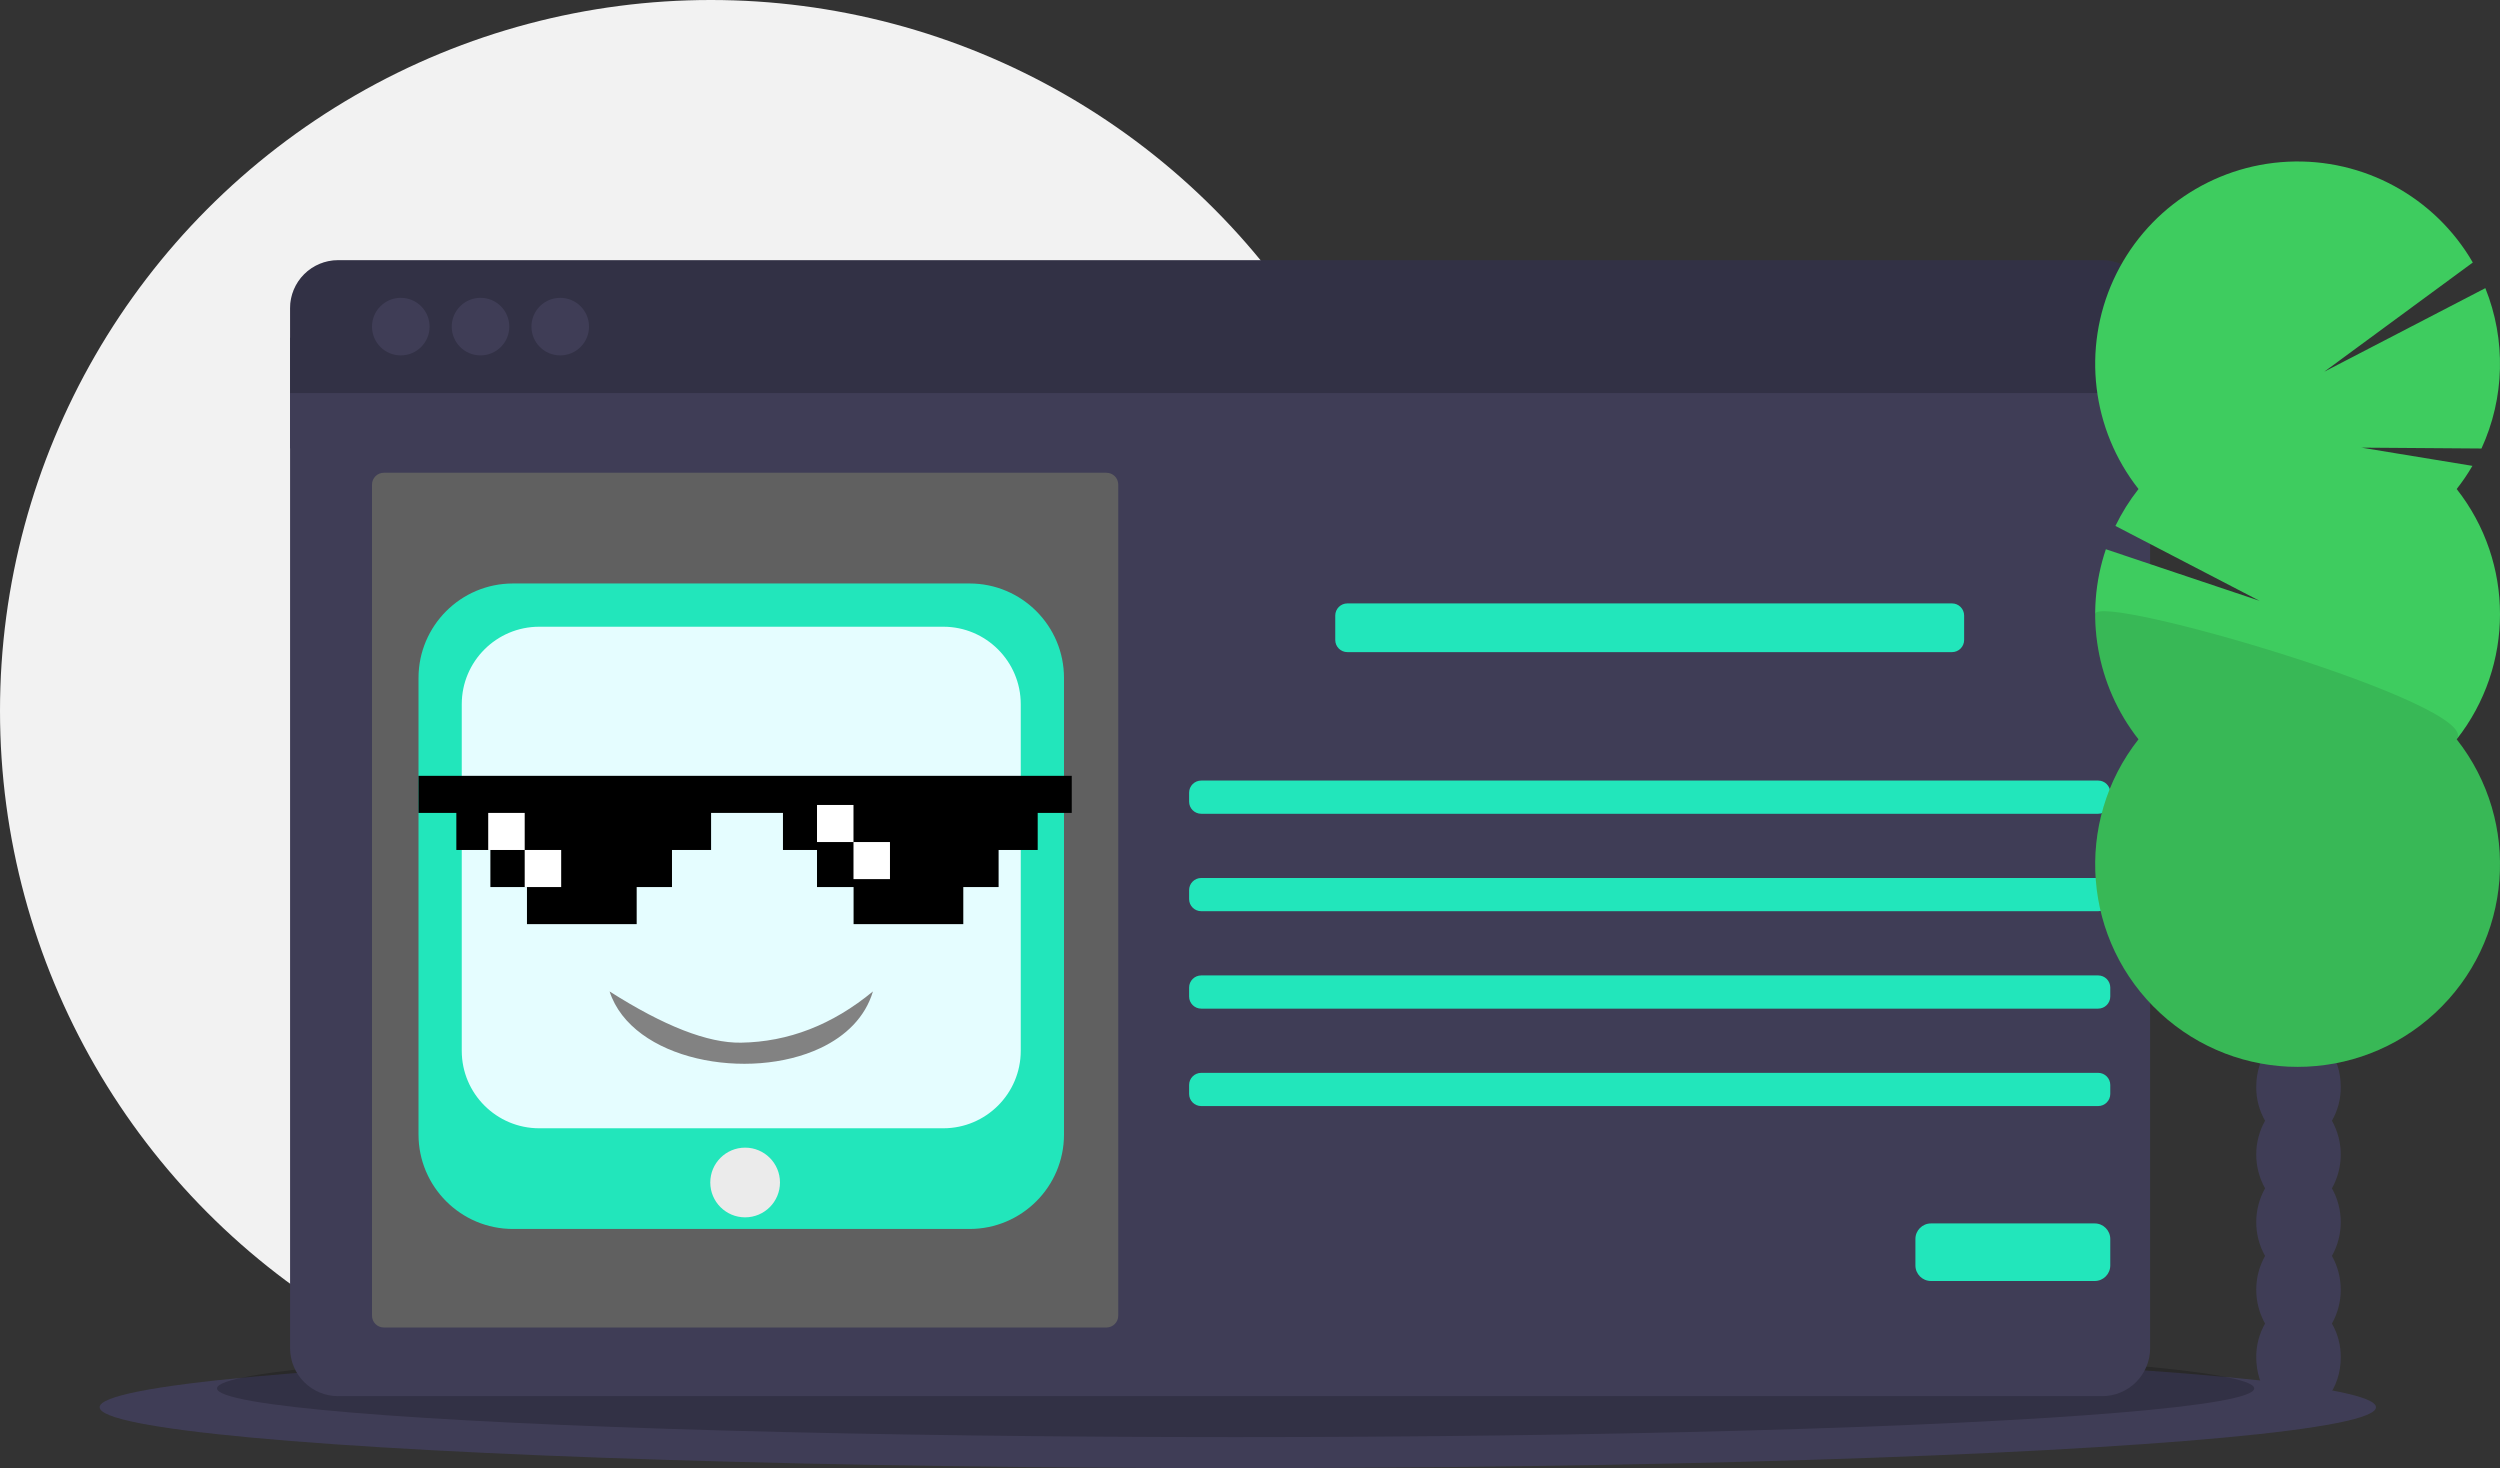 <?xml version="1.0" encoding="UTF-8" standalone="no"?><!-- Generator: Gravit.io --><svg xmlns="http://www.w3.org/2000/svg" xmlns:xlink="http://www.w3.org/1999/xlink" style="isolation:isolate" viewBox="0 0 1129 663" width="1129pt" height="663pt"><rect x="0" y="0" width="1129" height="663" fill="#333333" stroke="none"/><defs><clipPath id="_clipPath_GEBZKeGpGTIdWuMkIBAHMw16UcPrrdWa"><rect width="1129" height="663"/></clipPath></defs><g clip-path="url(#_clipPath_GEBZKeGpGTIdWuMkIBAHMw16UcPrrdWa)"><circle vector-effect="non-scaling-stroke" cx="321" cy="321" r="321" fill="rgb(242,242,242)"/><ellipse vector-effect="non-scaling-stroke" cx="559" cy="635.5" rx="514" ry="27.5" fill="rgb(63,61,86)"/><g opacity="0.2"><ellipse vector-effect="non-scaling-stroke" cx="558" cy="627" rx="460" ry="22" fill="rgb(0,0,0)"/></g><rect x="131" y="152.5" width="840" height="50" transform="matrix(1,0,0,1,0,0)" fill="rgb(63,61,86)"/><path d=" M 131 608.83 C 131 614.577 133.283 620.089 137.347 624.153 C 141.411 628.217 146.923 630.5 152.67 630.5 L 949.33 630.5 C 955.077 630.5 960.589 628.217 964.653 624.153 C 968.717 620.089 971 614.577 971 608.83 L 971 177.5 L 131 177.5 L 131 608.83 Z " fill="rgb(63,61,86)"/><path d=" M 949.33 117.5 L 152.67 117.5 C 146.923 117.5 141.411 119.783 137.347 123.847 C 133.283 127.911 131 133.423 131 139.17 L 131 177.5 L 971 177.5 L 971 139.17 C 971 133.423 968.717 127.911 964.653 123.847 C 960.589 119.783 955.077 117.5 949.33 117.5 L 949.33 117.5 Z " fill="rgb(63,61,86)"/><g opacity="0.2"><path d=" M 949.33 117.5 L 152.67 117.5 C 146.923 117.5 141.411 119.783 137.347 123.847 C 133.283 127.911 131 133.423 131 139.17 L 131 177.5 L 971 177.5 L 971 139.17 C 971 133.423 968.717 127.911 964.653 123.847 C 960.589 119.783 955.077 117.5 949.33 117.5 L 949.33 117.5 Z " fill="rgb(0,0,0)"/></g><circle vector-effect="non-scaling-stroke" cx="181" cy="147.5" r="13" fill="rgb(63,61,86)"/><circle vector-effect="non-scaling-stroke" cx="217" cy="147.5" r="13" fill="rgb(63,61,86)"/><circle vector-effect="non-scaling-stroke" cx="253" cy="147.5" r="13" fill="rgb(63,61,86)"/><path d="M 173.335 213.5 L 499.665 213.5 C 502.609 213.5 505 215.891 505 218.835 L 505 594.165 C 505 597.109 502.609 599.5 499.665 599.5 L 173.335 599.5 C 170.391 599.5 168 597.109 168 594.165 L 168 218.835 C 168 215.891 170.391 213.5 173.335 213.5 Z" style="stroke:none;fill:#606060;stroke-miterlimit:10;"/><path d="M 608.476 272.5 L 881.524 272.5 C 884.546 272.5 887 274.954 887 277.976 L 887 289.024 C 887 292.046 884.546 294.5 881.524 294.5 L 608.476 294.5 C 605.454 294.5 603 292.046 603 289.024 L 603 277.976 C 603 274.954 605.454 272.5 608.476 272.5 Z" style="stroke:none;fill:#22E6BB;stroke-miterlimit:10;"/><path d="M 542.476 352.5 L 947.524 352.5 C 950.546 352.5 953 354.954 953 357.976 L 953 362.024 C 953 365.046 950.546 367.5 947.524 367.5 L 542.476 367.5 C 539.454 367.5 537 365.046 537 362.024 L 537 357.976 C 537 354.954 539.454 352.5 542.476 352.5 Z" style="stroke:none;fill:#22E6BB;stroke-miterlimit:10;"/><path d="M 542.476 396.5 L 947.524 396.5 C 950.546 396.5 953 398.954 953 401.976 L 953 406.024 C 953 409.046 950.546 411.5 947.524 411.5 L 542.476 411.5 C 539.454 411.5 537 409.046 537 406.024 L 537 401.976 C 537 398.954 539.454 396.5 542.476 396.5 Z" style="stroke:none;fill:#22E6BB;stroke-miterlimit:10;"/><path d="M 542.476 440.5 L 947.524 440.5 C 950.546 440.5 953 442.954 953 445.976 L 953 450.024 C 953 453.046 950.546 455.5 947.524 455.5 L 542.476 455.5 C 539.454 455.5 537 453.046 537 450.024 L 537 445.976 C 537 442.954 539.454 440.5 542.476 440.5 Z" style="stroke:none;fill:#22E6BB;stroke-miterlimit:10;"/><path d="M 542.476 484.5 L 947.524 484.5 C 950.546 484.5 953 486.954 953 489.976 L 953 494.024 C 953 497.046 950.546 499.5 947.524 499.5 L 542.476 499.5 C 539.454 499.5 537 497.046 537 494.024 L 537 489.976 C 537 486.954 539.454 484.5 542.476 484.5 Z" style="stroke:none;fill:#22E6BB;stroke-miterlimit:10;"/><path d="M 872.028 552.5 L 945.972 552.5 C 949.851 552.5 953 555.649 953 559.528 L 953 571.472 C 953 575.351 949.851 578.5 945.972 578.5 L 872.028 578.5 C 868.149 578.5 865 575.351 865 571.472 L 865 559.528 C 865 555.649 868.149 552.5 872.028 552.5 Z" style="stroke:none;fill:#22E6BB;stroke-miterlimit:10;"/><path d=" M 1053.103 506.116 C 1055.764 501.472 1057.138 496.202 1057.086 490.85 C 1057.086 477.053 1048.542 465.869 1038.003 465.869 C 1027.464 465.869 1018.921 477.053 1018.921 490.85 C 1018.868 496.202 1020.243 501.472 1022.904 506.116 C 1017.593 515.601 1017.593 527.163 1022.904 536.648 C 1017.593 546.133 1017.593 557.696 1022.904 567.18 C 1017.593 576.665 1017.593 588.228 1022.904 597.712 C 1020.243 602.357 1018.868 607.626 1018.921 612.978 C 1018.921 626.775 1027.464 637.959 1038.003 637.959 C 1048.542 637.959 1057.086 626.775 1057.086 612.978 C 1057.138 607.626 1055.764 602.357 1053.103 597.712 C 1058.413 588.228 1058.413 576.665 1053.103 567.18 C 1058.413 557.696 1058.413 546.133 1053.103 536.648 C 1058.413 527.163 1058.413 515.601 1053.103 506.116 Z " fill="rgb(63,61,86)"/><ellipse vector-effect="non-scaling-stroke" cx="1038.003" cy="460.318" rx="19.083" ry="24.981" fill="rgb(63,61,86)"/><ellipse vector-effect="non-scaling-stroke" cx="1038.003" cy="429.786" rx="19.083" ry="24.981" fill="rgb(63,61,86)"/><path d=" M 1109.439 220.845 C 1112.046 217.526 1114.42 214.03 1116.545 210.384 L 1066.404 202.149 L 1120.633 202.552 C 1131.147 179.677 1131.778 153.482 1122.379 130.126 L 1049.624 167.868 L 1116.721 118.547 C 1099.587 88.939 1067.356 71.375 1033.188 73.027 C 999.02 74.678 968.634 95.268 954.435 126.39 C 940.236 157.512 944.602 193.957 965.75 220.845 C 961.686 226.011 958.191 231.599 955.325 237.514 L 1020.412 271.329 L 951.011 248.037 C 941.112 277.302 946.655 309.587 965.75 333.874 C 936.276 371.346 940.552 425.178 975.572 457.528 C 1010.593 489.877 1064.595 489.877 1099.616 457.528 C 1134.637 425.178 1138.913 371.346 1109.439 333.874 C 1135.52 300.711 1135.52 254.007 1109.439 220.845 L 1109.439 220.845 Z " fill-rule="evenodd" fill="rgb(62,204,95)"/><g opacity="0.1"><path d=" M 946.189 277.359 C 946.157 297.863 953.05 317.777 965.75 333.874 C 936.276 371.346 940.552 425.178 975.572 457.528 C 1010.593 489.877 1064.595 489.877 1099.616 457.528 C 1134.637 425.178 1138.913 371.346 1109.439 333.874 C 1121.69 318.321 946.189 267.1 946.189 277.359 Z " fill="rgb(0,0,0)"/></g><g><path d="M 231.647 263.5 L 437.853 263.5 C 461.391 263.5 480.5 282.609 480.5 306.147 L 480.5 512.353 C 480.5 535.891 461.391 555 437.853 555 L 231.647 555 C 208.109 555 189 535.891 189 512.353 L 189 306.147 C 189 282.609 208.109 263.5 231.647 263.5 Z" style="stroke:none;fill:#22E6BB;stroke-miterlimit:10;"/><path d="M 243.513 283.03 L 425.987 283.03 C 445.295 283.03 460.97 298.706 460.97 318.013 L 460.97 474.547 C 460.97 493.854 445.295 509.53 425.987 509.53 L 243.513 509.53 C 224.205 509.53 208.53 493.854 208.53 474.547 L 208.53 318.013 C 208.53 298.706 224.205 283.03 243.513 283.03 Z" style="stroke:none;fill:#E5FDFF;stroke-miterlimit:10;"/><circle vector-effect="non-scaling-stroke" cx="336.5" cy="534.014" r="15.741" fill="rgb(235,235,235)"/><g><path d=" M 468.624 367.11 L 484 367.11 L 484 350.368 L 336.5 350.368 L 189 350.368 L 189 367.11 L 206.085 367.11 L 206.085 383.852 L 321.124 383.852 L 321.124 367.11 L 321.124 367.11 L 321.124 367.11 L 336.5 367.11 L 336.5 367.11 L 336.5 367.11 L 353.585 367.11 L 353.585 383.852 L 468.624 383.852 L 468.624 367.11 L 468.624 367.11 L 468.624 367.11 Z  M 221.461 383.852 L 303.469 383.852 L 303.469 400.594 L 221.461 400.594 L 221.461 383.852 L 221.461 383.852 L 221.461 383.852 L 221.461 383.852 L 221.461 383.852 L 221.461 383.852 Z  M 237.977 400.594 L 287.523 400.594 L 287.523 417.336 L 237.977 417.336 L 237.977 400.594 L 237.977 400.594 L 237.977 400.594 L 237.977 400.594 L 237.977 400.594 Z  M 368.961 383.852 L 450.969 383.852 L 450.969 400.594 L 368.961 400.594 L 368.961 383.852 L 368.961 383.852 Z  M 385.477 400.594 L 435.023 400.594 L 435.023 417.336 L 385.477 417.336 L 385.477 400.594 Z " fill-rule="evenodd" fill="rgb(0,0,0)"/><g><rect x="220.48" y="367.11" width="16.475" height="16.742" transform="matrix(1,0,0,1,0,0)" fill="rgb(255,255,255)"/><rect x="236.955" y="383.852" width="16.475" height="16.742" transform="matrix(1,0,0,1,0,0)" fill="rgb(255,255,255)"/></g><g><rect x="368.961" y="363.524" width="16.475" height="16.742" transform="matrix(1,0,0,1,0,0)" fill="rgb(255,255,255)"/><rect x="385.437" y="380.266" width="16.475" height="16.742" transform="matrix(1,0,0,1,0,0)" fill="rgb(255,255,255)"/></g></g><path d=" M 334.595 470.871 Q 312.18 471.208 275.285 447.729 C 280.374 463.343 296.123 473.545 314.631 477.938 C 333.14 482.332 354.407 480.917 370.533 473.294 C 381.917 467.913 390.739 459.438 394.217 447.729 Q 366.749 470.388 334.595 470.871 Z " fill="rgb(130,130,130)"/></g></g></svg>